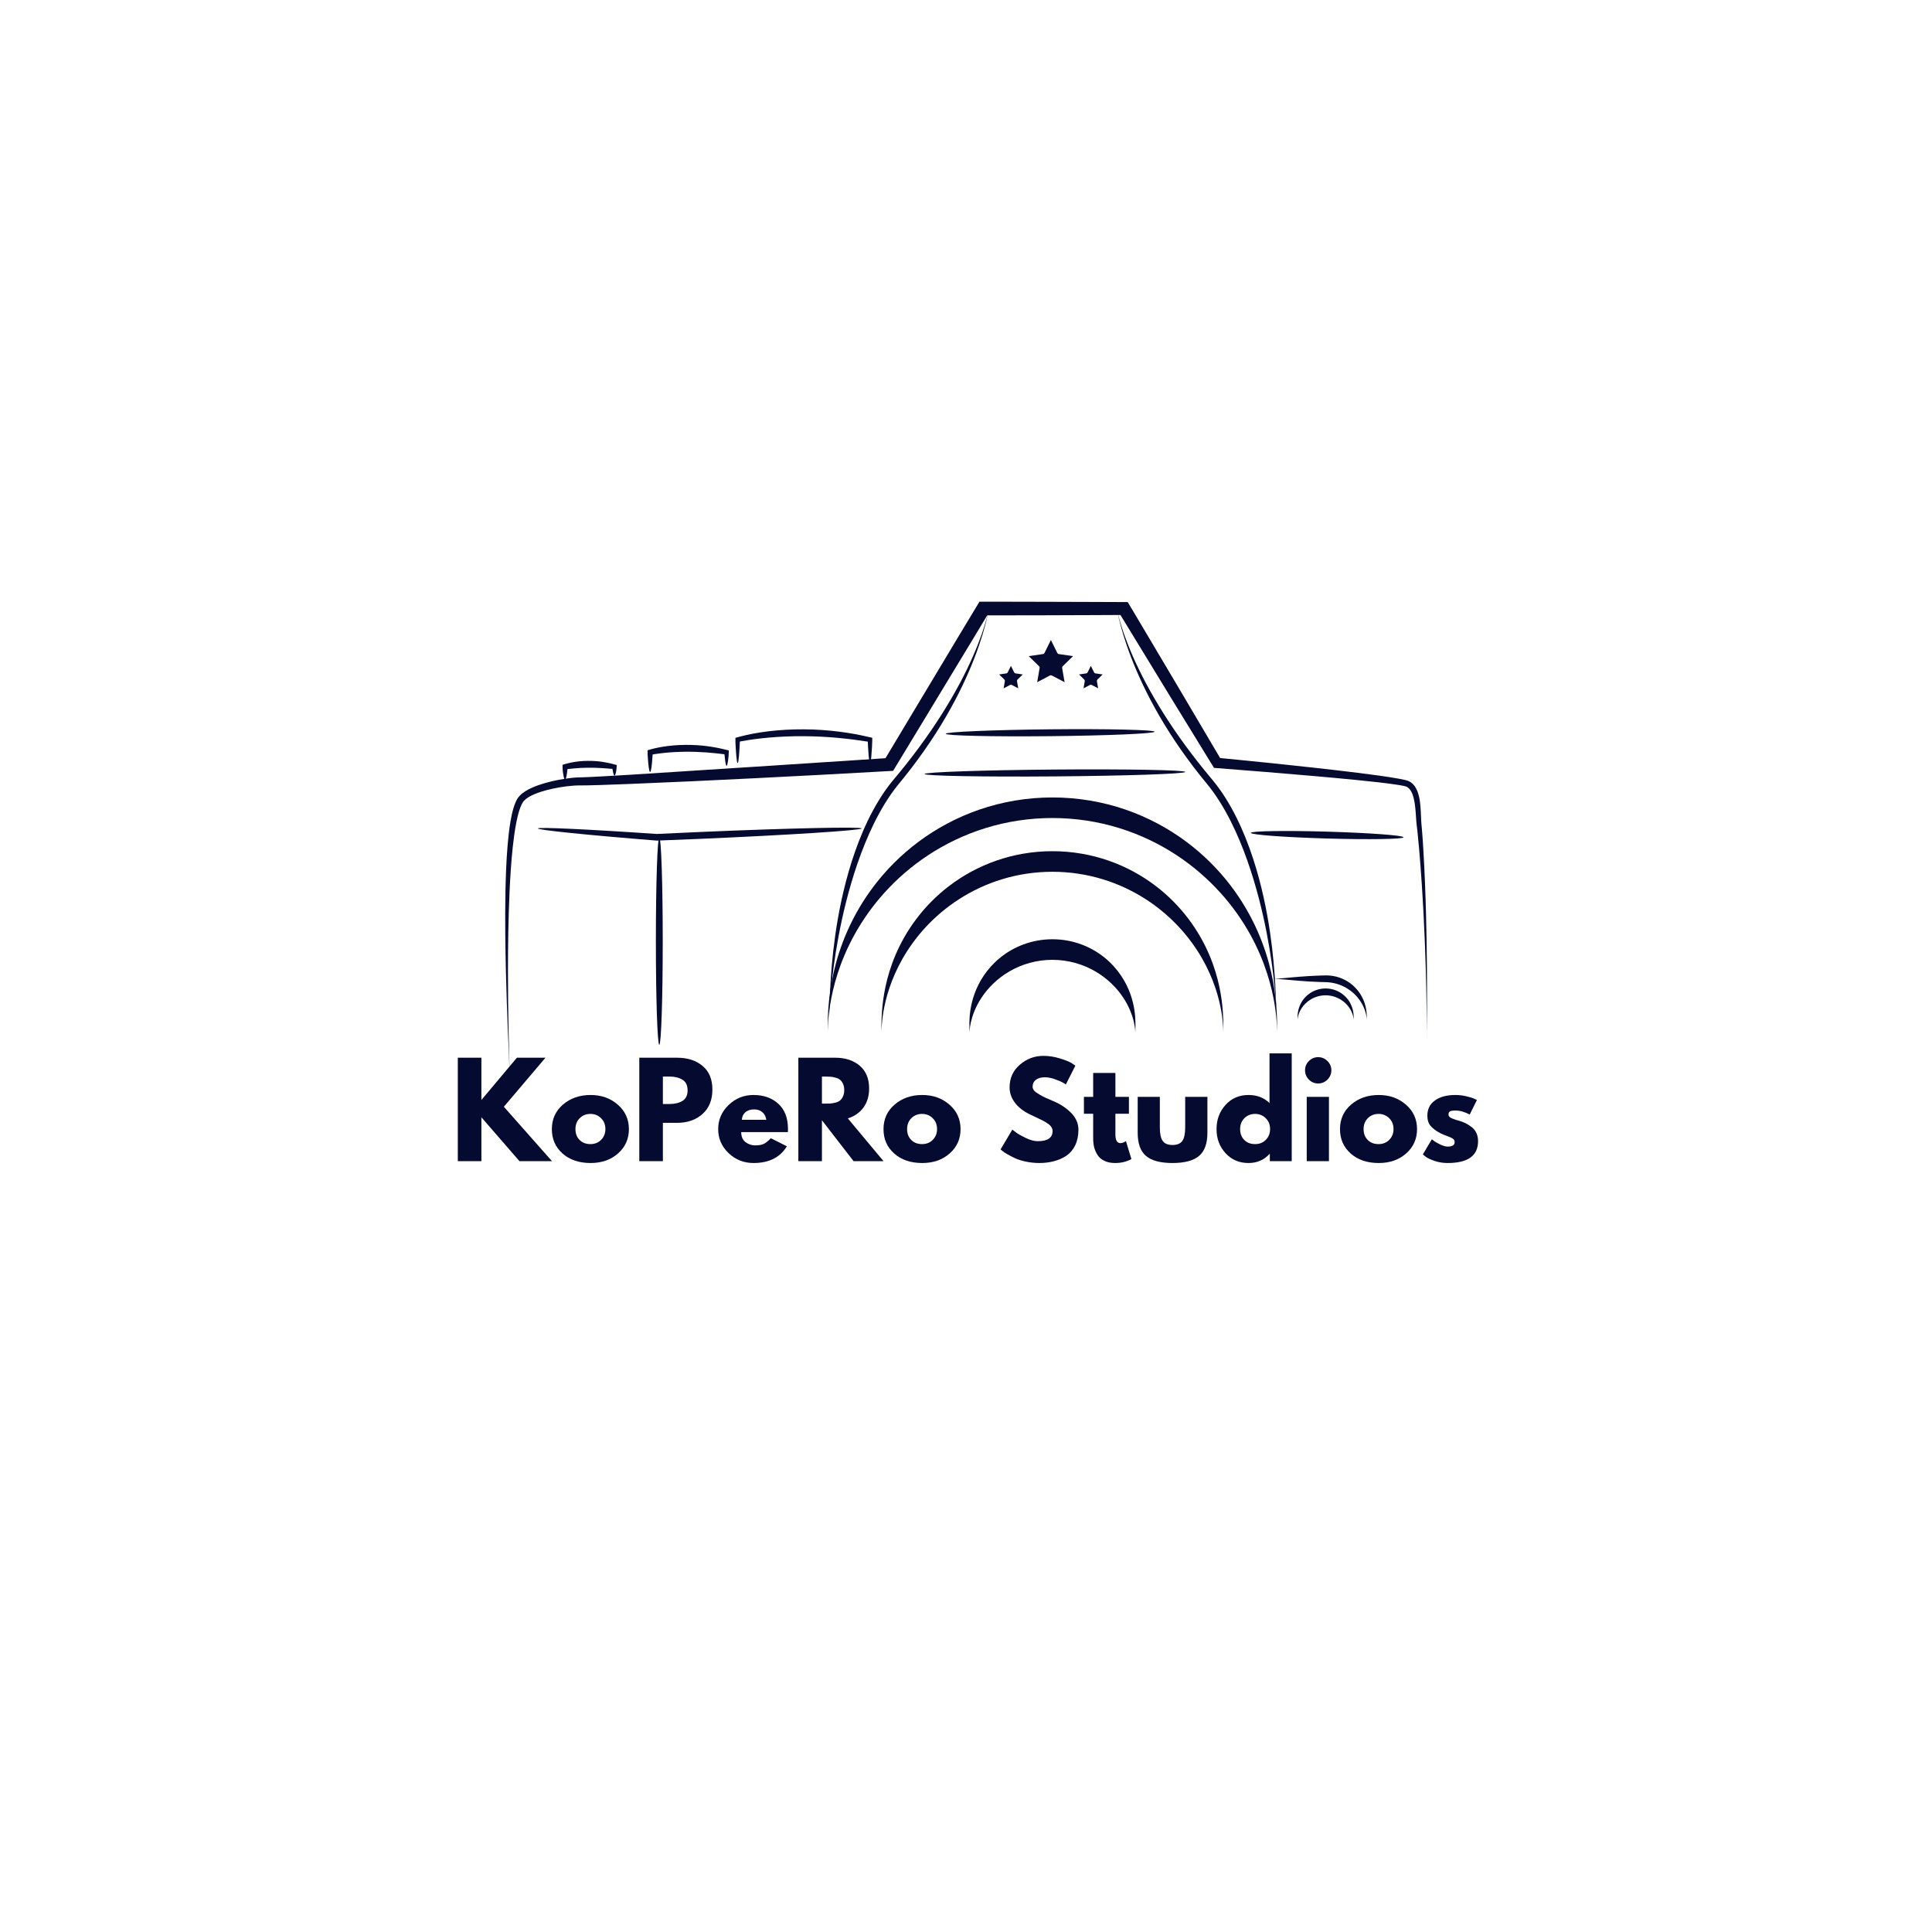 <svg xmlns="http://www.w3.org/2000/svg" xmlns:xlink="http://www.w3.org/1999/xlink" width="500" zoomAndPan="magnify" viewBox="0 0 375 375" height="500" preserveAspectRatio="xMidYMid meet" version="1.0"><defs><g/><clipPath id="4d482e7db0"><path d="M 199 124.207 L 209 124.207 L 209 133 L 199 133 Z M 199 124.207 " clip-rule="nonzero"/></clipPath><clipPath id="df326413da"><path d="M 193.922 129 L 199 129 L 199 133.957 L 193.922 133.957 Z M 193.922 129 " clip-rule="nonzero"/></clipPath><clipPath id="7d0888519a"><path d="M 209 129 L 214.172 129 L 214.172 133.957 L 209 133.957 Z M 209 129 " clip-rule="nonzero"/></clipPath><clipPath id="c480f4ebf5"><path d="M 98 116.758 L 277 116.758 L 277 209.758 L 98 209.758 Z M 98 116.758 " clip-rule="nonzero"/></clipPath></defs><g clip-path="url(#4d482e7db0)"><path fill="#050a30" d="M 208.281 127.355 L 205.504 126.953 C 205.379 126.934 205.273 126.855 205.219 126.742 L 203.977 124.23 L 202.734 126.742 C 202.68 126.855 202.57 126.934 202.445 126.953 L 199.672 127.355 L 201.68 129.312 C 201.77 129.402 201.812 129.527 201.789 129.652 L 201.316 132.414 L 203.797 131.109 C 203.91 131.051 204.043 131.051 204.156 131.109 L 206.637 132.414 L 206.16 129.652 C 206.141 129.527 206.184 129.402 206.273 129.312 Z M 208.281 127.355 " fill-opacity="1" fill-rule="nonzero"/></g><g clip-path="url(#df326413da)"><path fill="#050a30" d="M 198.516 130.91 L 197.129 130.707 C 197.004 130.688 196.898 130.609 196.84 130.496 L 196.223 129.242 L 195.602 130.496 C 195.547 130.609 195.438 130.688 195.312 130.707 L 193.926 130.91 L 194.93 131.887 C 195.02 131.973 195.062 132.102 195.039 132.227 L 194.805 133.605 L 196.043 132.953 C 196.156 132.895 196.289 132.895 196.398 132.953 L 197.641 133.605 L 197.402 132.227 C 197.383 132.102 197.422 131.973 197.512 131.887 Z M 198.516 130.91 " fill-opacity="1" fill-rule="nonzero"/></g><g clip-path="url(#7d0888519a)"><path fill="#050a30" d="M 213.023 131.887 L 214.023 130.91 L 212.641 130.707 C 212.516 130.688 212.406 130.609 212.352 130.496 L 211.73 129.242 L 211.109 130.496 C 211.055 130.609 210.945 130.688 210.82 130.707 L 209.438 130.91 L 210.438 131.887 C 210.531 131.973 210.57 132.102 210.551 132.227 L 210.312 133.605 L 211.551 132.953 C 211.664 132.895 211.797 132.895 211.91 132.953 L 213.148 133.605 L 212.91 132.227 C 212.891 132.102 212.93 131.973 213.023 131.887 Z M 213.023 131.887 " fill-opacity="1" fill-rule="nonzero"/></g><g clip-path="url(#c480f4ebf5)"><path fill="#050a30" d="M 276.926 201.77 C 276.926 201.77 276.949 199.539 276.898 195.383 C 276.844 191.227 276.711 185.145 276.312 177.457 C 276.109 173.617 275.844 169.367 275.449 164.77 C 275.348 163.621 275.238 162.445 275.113 161.262 C 275.082 160.965 275.047 160.66 275.004 160.379 C 274.961 160.062 274.93 159.75 274.906 159.441 L 274.777 157.594 C 274.676 156.375 274.551 155.121 274.113 154.039 C 273.891 153.504 273.578 153.039 273.16 152.785 C 273.109 152.754 273.059 152.727 273 152.699 C 272.949 152.676 272.926 152.668 272.852 152.645 C 272.727 152.605 272.574 152.57 272.426 152.535 C 272.117 152.469 271.801 152.414 271.477 152.363 C 268.883 151.961 266.148 151.688 263.355 151.402 C 260.555 151.121 257.672 150.859 254.719 150.602 L 245.637 149.836 L 235.633 149.043 L 227 134.973 L 218.223 120.59 L 217.477 119.367 L 217.465 119.371 L 217.078 119.371 L 215.992 119.375 L 211.617 119.395 L 202.742 119.426 L 193.711 119.441 L 191.613 119.441 L 191.117 120.273 L 188.742 124.215 L 173.355 149.621 L 159.355 150.391 L 146.48 151.055 C 138.066 151.477 130 151.855 122.348 152.16 L 116.68 152.367 L 113.902 152.441 C 113.438 152.445 112.98 152.453 112.512 152.449 C 112.09 152.445 111.656 152.469 111.223 152.5 C 109.48 152.641 107.75 152.938 106.105 153.359 C 105.289 153.578 104.488 153.832 103.738 154.148 C 103 154.465 102.281 154.852 101.793 155.34 C 101.668 155.465 101.57 155.582 101.48 155.723 C 101.387 155.871 101.297 156.035 101.219 156.207 C 101.055 156.547 100.922 156.918 100.801 157.293 C 100.559 158.047 100.379 158.832 100.223 159.613 C 99.914 161.18 99.707 162.746 99.539 164.285 C 99.207 167.363 99.031 170.34 98.898 173.172 C 98.648 178.84 98.602 183.961 98.594 188.438 C 98.594 192.918 98.648 196.758 98.711 199.891 C 98.84 206.152 98.992 209.57 98.988 209.57 L 98.57 199.895 C 98.445 196.766 98.305 192.922 98.195 188.441 C 98.094 183.961 98.004 178.84 98.105 173.148 C 98.164 170.301 98.262 167.312 98.516 164.188 C 98.648 162.625 98.812 161.031 99.09 159.402 C 99.23 158.59 99.398 157.77 99.641 156.938 C 99.762 156.523 99.902 156.105 100.086 155.691 C 100.18 155.48 100.285 155.27 100.41 155.062 C 100.535 154.848 100.703 154.633 100.871 154.453 C 101.566 153.738 102.383 153.301 103.199 152.922 C 104.023 152.547 104.871 152.258 105.734 152.008 C 107.461 151.516 109.238 151.168 111.09 150.973 C 111.551 150.926 112.023 150.891 112.512 150.887 C 112.949 150.879 113.402 150.863 113.859 150.844 L 116.613 150.711 L 122.258 150.383 L 146.355 148.832 L 171.871 147.168 L 186.461 122.84 L 188.836 118.902 L 189.52 117.77 L 190.109 116.789 L 193.711 116.789 L 202.742 116.809 L 211.617 116.836 L 215.992 116.852 L 218.848 116.863 L 218.883 116.863 C 218.887 116.867 218.895 116.883 218.898 116.891 L 218.934 116.949 L 219.004 117.062 L 219.141 117.293 L 219.418 117.746 L 219.797 118.383 L 220.352 119.309 L 228.949 133.797 L 236.824 147.133 L 245.801 148.027 C 248.898 148.344 251.922 148.664 254.879 148.992 C 257.828 149.32 260.707 149.648 263.512 150 C 266.316 150.355 269.031 150.695 271.684 151.176 C 272.02 151.238 272.348 151.305 272.688 151.387 C 272.855 151.426 273.023 151.469 273.211 151.531 C 273.297 151.559 273.422 151.609 273.52 151.66 C 273.609 151.707 273.699 151.758 273.785 151.812 C 274.48 152.277 274.883 152.973 275.133 153.625 C 275.625 154.957 275.703 156.27 275.777 157.527 L 275.855 159.375 C 275.875 159.676 275.891 159.973 275.926 160.254 C 275.965 160.57 275.988 160.867 276.012 161.172 C 276.113 162.375 276.188 163.555 276.258 164.707 C 276.535 169.332 276.688 173.586 276.793 177.438 C 276.992 185.141 276.992 191.227 276.977 195.383 Z M 276.926 201.77 " fill-opacity="1" fill-rule="evenodd"/></g><path fill="#050a30" d="M 160.961 197.422 C 160.965 197.422 160.977 196.211 161.051 194.016 C 161.129 191.824 161.281 188.645 161.715 184.73 C 162.156 180.824 162.871 176.176 164.191 171.121 C 164.852 168.598 165.664 165.973 166.695 163.312 C 167.73 160.656 168.98 157.961 170.566 155.363 C 171.359 154.066 172.219 152.824 173.16 151.668 C 174.109 150.535 175.008 149.449 175.883 148.344 C 177.625 146.145 179.234 143.961 180.691 141.832 C 183.613 137.574 185.926 133.523 187.637 130.008 C 189.352 126.488 190.465 123.508 191.109 121.414 C 191.762 119.32 191.953 118.113 191.949 118.117 C 191.949 118.113 191.773 119.316 191.203 121.441 C 190.637 123.562 189.668 126.602 188.109 130.223 C 186.555 133.84 184.402 138.031 181.582 142.422 C 180.176 144.617 178.605 146.863 176.875 149.117 C 176.02 150.242 175.094 151.379 174.18 152.492 C 173.293 153.605 172.469 154.801 171.699 156.059 C 170.164 158.57 168.926 161.191 167.871 163.781 C 166.816 166.367 165.953 168.934 165.223 171.41 C 163.77 176.359 162.852 180.938 162.23 184.801 C 161.617 188.668 161.309 191.832 161.145 194.02 C 160.984 196.211 160.961 197.422 160.961 197.422 Z M 160.961 197.422 " fill-opacity="1" fill-rule="evenodd"/><path fill="#050a30" d="M 247.742 196.398 C 247.738 196.398 247.707 195.199 247.527 193.039 C 247.348 190.879 247.02 187.758 246.379 183.938 C 245.738 180.125 244.793 175.605 243.316 170.73 C 242.574 168.293 241.703 165.762 240.637 163.215 C 239.566 160.668 238.316 158.094 236.766 155.629 C 235.992 154.398 235.164 153.227 234.266 152.145 C 233.344 151.027 232.453 149.91 231.605 148.793 C 229.906 146.559 228.359 144.336 226.977 142.16 C 224.203 137.812 222.09 133.664 220.562 130.086 C 219.031 126.508 218.078 123.5 217.516 121.402 C 216.957 119.305 216.781 118.117 216.781 118.117 C 216.777 118.117 216.965 119.305 217.609 121.375 C 218.25 123.445 219.344 126.395 221.031 129.871 C 222.719 133.352 224.996 137.359 227.867 141.574 C 229.301 143.684 230.887 145.844 232.602 148.023 C 233.461 149.113 234.352 150.207 235.273 151.305 C 236.223 152.434 237.094 153.648 237.895 154.922 C 239.496 157.473 240.758 160.125 241.805 162.738 C 242.852 165.355 243.676 167.945 244.352 170.434 C 245.691 175.422 246.434 180.008 246.898 183.867 C 247.352 187.73 247.531 190.867 247.625 193.035 C 247.715 195.203 247.738 196.402 247.742 196.398 Z M 247.742 196.398 " fill-opacity="1" fill-rule="evenodd"/><path fill="#050a30" d="M 247.887 200.398 C 247.887 200.398 247.891 199.918 247.844 199.008 C 247.797 198.098 247.688 196.754 247.418 195.047 C 247.141 193.34 246.699 191.266 245.945 188.941 C 245.199 186.621 244.141 184.043 242.664 181.375 C 241.184 178.711 239.289 175.957 236.91 173.32 C 234.535 170.688 231.684 168.168 228.387 165.996 C 225.09 163.824 221.34 162 217.266 160.738 C 213.191 159.473 208.789 158.777 204.273 158.777 C 199.754 158.777 195.352 159.469 191.277 160.734 C 187.203 161.996 183.453 163.82 180.156 165.992 C 176.855 168.164 174.004 170.684 171.633 173.32 C 169.254 175.957 167.355 178.711 165.879 181.375 C 164.402 184.043 163.344 186.617 162.594 188.941 C 161.844 191.266 161.402 193.336 161.125 195.043 C 160.852 196.754 160.75 198.098 160.699 199.008 C 160.652 199.918 160.656 200.398 160.656 200.398 L 160.656 199.004 C 160.664 198.09 160.691 196.742 160.84 195.008 C 160.988 193.273 161.262 191.152 161.816 188.727 C 162.367 186.301 163.207 183.57 164.484 180.68 C 165.766 177.797 167.488 174.75 169.777 171.777 C 172.059 168.805 174.898 165.906 178.312 163.367 C 181.719 160.828 185.699 158.652 190.105 157.141 C 194.504 155.625 199.328 154.781 204.273 154.785 C 209.219 154.781 214.047 155.621 218.445 157.137 C 222.852 158.652 226.832 160.824 230.238 163.363 C 233.652 165.902 236.496 168.801 238.777 171.773 C 241.062 174.75 242.785 177.793 244.066 180.68 C 245.344 183.57 246.184 186.301 246.734 188.727 C 247.289 191.152 247.559 193.273 247.707 195.008 C 247.852 196.742 247.883 198.09 247.891 199.004 Z M 247.887 200.398 " fill-opacity="1" fill-rule="evenodd"/><path fill="#050a30" d="M 237.453 200.398 C 237.453 200.398 237.457 200.035 237.418 199.34 C 237.375 198.648 237.285 197.629 237.062 196.332 C 236.84 195.035 236.48 193.465 235.887 191.707 C 235.293 189.953 234.457 188.012 233.312 186.012 C 232.164 184.012 230.699 181.949 228.879 179.984 C 227.062 178.02 224.895 176.152 222.398 174.543 C 219.902 172.934 217.078 171.586 214.016 170.656 C 210.957 169.723 207.66 169.211 204.27 169.211 C 200.883 169.211 197.586 169.719 194.527 170.652 C 191.465 171.582 188.637 172.926 186.141 174.539 C 183.645 176.145 181.473 178.016 179.656 179.98 C 177.84 181.945 176.375 184.008 175.227 186.008 C 174.082 188.012 173.246 189.953 172.656 191.707 C 172.059 193.465 171.703 195.035 171.48 196.328 C 171.258 197.625 171.168 198.648 171.125 199.34 C 171.082 200.035 171.086 200.398 171.086 200.398 L 171.082 199.34 C 171.086 198.645 171.098 197.617 171.195 196.297 C 171.293 194.973 171.48 193.352 171.879 191.496 C 172.273 189.637 172.887 187.543 173.832 185.316 C 174.785 183.094 176.074 180.742 177.805 178.441 C 179.527 176.137 181.691 173.887 184.301 171.91 C 186.902 169.938 189.957 168.242 193.348 167.059 C 196.734 165.875 200.461 165.215 204.27 165.215 C 208.082 165.215 211.805 165.871 215.195 167.055 C 218.586 168.234 221.641 169.934 224.246 171.906 C 226.855 173.883 229.016 176.137 230.742 178.438 C 232.473 180.742 233.762 183.094 234.715 185.316 C 235.664 187.543 236.273 189.637 236.668 191.496 C 237.066 193.355 237.25 194.977 237.348 196.297 C 237.445 197.621 237.457 198.645 237.461 199.34 Z M 237.453 200.398 " fill-opacity="1" fill-rule="evenodd"/><path fill="#050a30" d="M 220.363 200.398 C 220.355 200.402 220.379 199.684 220.098 198.434 C 219.82 197.195 219.215 195.43 217.992 193.598 C 216.785 191.77 214.953 189.906 212.586 188.539 C 210.223 187.16 207.34 186.301 204.27 186.301 C 201.203 186.297 198.316 187.156 195.957 188.531 C 193.582 189.902 191.754 191.77 190.547 193.598 C 189.324 195.426 188.723 197.195 188.441 198.434 C 188.164 199.68 188.184 200.402 188.18 200.398 C 188.18 200.398 188.176 200.223 188.164 199.883 C 188.156 199.547 188.145 199.047 188.156 198.398 C 188.172 197.75 188.219 196.953 188.359 196.023 C 188.504 195.098 188.742 194.039 189.152 192.902 C 189.559 191.77 190.145 190.555 190.957 189.352 C 191.77 188.148 192.816 186.961 194.109 185.906 C 195.402 184.852 196.941 183.941 198.672 183.305 C 200.398 182.664 202.312 182.309 204.27 182.309 C 206.23 182.305 208.145 182.664 209.871 183.301 C 211.602 183.938 213.141 184.852 214.434 185.902 C 215.727 186.957 216.773 188.148 217.586 189.352 C 218.398 190.555 218.984 191.77 219.391 192.902 C 219.801 194.039 220.039 195.098 220.184 196.023 C 220.324 196.953 220.371 197.75 220.387 198.398 C 220.398 199.047 220.387 199.547 220.375 199.883 C 220.367 200.223 220.363 200.398 220.363 200.398 Z M 220.363 200.398 " fill-opacity="1" fill-rule="evenodd"/><path fill="#050a30" d="M 262.738 197.965 C 262.738 197.965 262.746 197.723 262.652 197.301 C 262.559 196.883 262.352 196.285 261.941 195.664 C 261.535 195.047 260.914 194.414 260.113 193.949 C 259.312 193.484 258.34 193.191 257.301 193.191 C 256.262 193.191 255.285 193.48 254.484 193.949 C 253.684 194.414 253.062 195.047 252.66 195.664 C 252.246 196.285 252.043 196.883 251.949 197.301 C 251.855 197.723 251.863 197.965 251.863 197.965 C 251.867 197.965 251.848 197.727 251.855 197.289 C 251.867 196.855 251.918 196.203 252.195 195.434 C 252.469 194.672 252.992 193.785 253.871 193.074 C 254.309 192.719 254.828 192.41 255.41 192.195 C 255.992 191.98 256.641 191.859 257.301 191.859 C 257.961 191.859 258.605 191.98 259.191 192.195 C 259.773 192.41 260.293 192.719 260.73 193.074 C 261.609 193.785 262.133 194.672 262.406 195.434 C 262.684 196.203 262.734 196.855 262.746 197.289 C 262.754 197.727 262.734 197.965 262.738 197.965 Z M 262.738 197.965 " fill-opacity="1" fill-rule="evenodd"/><path fill="#050a30" d="M 265.285 197.965 C 265.281 197.965 265.293 197.648 265.188 197.086 C 265.086 196.531 264.859 195.73 264.379 194.867 C 263.898 194.004 263.164 193.078 262.156 192.316 C 261.156 191.559 259.891 190.965 258.48 190.742 C 258.133 190.684 257.777 190.648 257.434 190.637 L 256.328 190.609 C 255.594 190.586 254.887 190.555 254.215 190.516 C 252.867 190.434 251.656 190.332 250.637 190.238 C 249.621 190.145 248.797 190.07 248.227 190.027 C 247.656 189.984 247.344 189.98 247.344 189.98 C 247.344 189.98 247.656 189.977 248.227 189.934 C 248.797 189.891 249.621 189.812 250.637 189.719 C 251.656 189.629 252.867 189.523 254.215 189.445 C 254.887 189.406 255.594 189.371 256.328 189.348 C 256.699 189.336 257.055 189.328 257.453 189.324 C 257.863 189.324 258.277 189.359 258.695 189.426 C 260.363 189.691 261.828 190.504 262.855 191.504 C 263.898 192.504 264.52 193.66 264.855 194.656 C 265.191 195.66 265.262 196.504 265.281 197.078 C 265.301 197.652 265.281 197.965 265.285 197.965 Z M 265.285 197.965 " fill-opacity="1" fill-rule="evenodd"/><path fill="#050a30" d="M 168.867 148.105 C 168.777 148.105 168.688 147.613 168.609 146.73 C 168.57 146.289 168.531 145.746 168.496 145.121 L 168.445 144.113 C 168.438 144.051 168.43 143.988 168.418 143.938 L 168.32 143.93 L 168.273 143.926 L 168.254 143.926 L 168.242 143.922 L 168.207 143.918 C 165.102 143.43 160.793 142.914 156.016 142.895 C 151.238 142.863 146.914 143.312 143.852 143.887 C 143.789 143.898 143.785 143.898 143.77 143.902 L 143.723 143.906 L 143.625 143.918 C 143.613 143.98 143.605 144.02 143.598 144.113 L 143.547 145.121 C 143.512 145.746 143.473 146.289 143.434 146.73 C 143.355 147.613 143.266 148.105 143.176 148.105 C 143.082 148.105 142.996 147.613 142.914 146.73 C 142.875 146.289 142.84 145.746 142.801 145.121 L 142.75 144.113 C 142.75 143.855 142.73 143.52 142.742 143.223 L 143.195 143.09 L 143.637 142.973 C 146.738 142.141 151.141 141.531 156.02 141.562 C 160.898 141.586 165.285 142.262 168.383 142.996 L 169.305 143.203 C 169.316 143.508 169.293 143.824 169.293 144.113 L 169.242 145.121 C 169.207 145.75 169.168 146.289 169.129 146.73 C 169.051 147.613 168.961 148.105 168.867 148.105 Z M 168.867 148.105 " fill-opacity="1" fill-rule="evenodd"/><path fill="#050a30" d="M 141.031 148.641 C 140.938 148.641 140.852 148.34 140.773 147.801 C 140.73 147.527 140.695 147.199 140.66 146.812 L 140.645 146.668 C 140.641 146.621 140.637 146.555 140.633 146.547 L 140.605 146.434 L 140.594 146.383 C 140.582 146.375 140.551 146.379 140.531 146.379 L 140.41 146.379 L 138.887 146.203 C 138.328 146.145 137.73 146.09 137.105 146.043 C 135.848 145.953 134.465 145.898 133.016 145.914 C 131.566 145.926 130.188 146.008 128.938 146.137 C 128.312 146.203 127.723 146.277 127.172 146.363 L 126.969 146.395 C 126.91 146.402 126.816 146.422 126.812 146.418 L 126.715 146.422 C 126.691 146.418 126.691 146.43 126.688 146.445 L 126.68 146.488 L 126.668 146.539 C 126.664 146.535 126.664 146.582 126.66 146.609 L 126.656 146.699 C 126.535 148.637 126.371 149.832 126.184 149.832 C 126 149.832 125.836 148.637 125.715 146.699 L 125.707 146.609 L 125.703 146.496 L 125.699 146.172 L 125.691 145.832 L 125.688 145.66 C 125.676 145.621 125.711 145.621 125.738 145.613 L 125.82 145.59 C 126.031 145.523 126.262 145.453 126.496 145.395 L 126.957 145.277 C 127.527 145.141 128.137 145.023 128.781 144.922 C 130.066 144.719 131.5 144.594 133.004 144.582 C 134.504 144.566 135.938 144.66 137.227 144.824 C 137.871 144.906 138.48 145.004 139.047 145.113 C 139.332 145.164 139.605 145.223 139.867 145.281 L 140.645 145.465 L 141.219 145.602 L 141.352 145.637 L 141.422 145.652 C 141.438 145.66 141.477 145.652 141.465 145.684 L 141.453 145.965 L 141.43 146.484 C 141.426 146.582 141.422 146.617 141.418 146.668 L 141.406 146.812 C 141.367 147.199 141.332 147.531 141.293 147.801 C 141.211 148.34 141.121 148.641 141.031 148.641 Z M 141.031 148.641 " fill-opacity="1" fill-rule="evenodd"/><path fill="#050a30" d="M 119.277 150.543 C 119.184 150.543 119.098 150.352 119.02 150 C 118.996 149.914 118.98 149.816 118.961 149.711 L 118.934 149.543 L 118.918 149.453 C 118.914 149.426 118.91 149.391 118.906 149.383 C 118.887 149.328 118.871 149.281 118.852 149.242 L 118.84 149.211 C 118.828 149.211 118.809 149.215 118.797 149.215 L 118.711 149.219 C 118.68 149.223 118.668 149.227 118.629 149.227 L 118.383 149.207 L 117.859 149.16 C 117.5 149.133 117.117 149.105 116.715 149.082 C 115.91 149.035 115.023 149.004 114.094 149.016 C 113.164 149.023 112.281 149.07 111.48 149.141 C 111.078 149.176 110.699 149.215 110.348 149.262 C 110.324 149.266 110.305 149.27 110.309 149.266 L 110.293 149.266 L 110.266 149.262 L 110.195 149.258 C 110.156 149.266 110.16 149.312 110.141 149.355 C 110.137 149.371 110.133 149.359 110.129 149.406 L 110.094 149.734 L 110.043 150.133 C 110.008 150.383 109.969 150.594 109.93 150.77 C 109.852 151.121 109.762 151.316 109.672 151.316 C 109.578 151.316 109.492 151.121 109.414 150.77 C 109.371 150.594 109.336 150.379 109.301 150.133 L 109.246 149.734 L 109.223 149.516 L 109.215 149.406 C 109.207 149.375 109.207 149.285 109.203 149.227 L 109.188 148.812 L 109.184 148.59 L 109.18 148.477 C 109.172 148.453 109.195 148.453 109.211 148.445 L 109.262 148.43 L 109.688 148.297 L 109.922 148.234 L 110.133 148.18 C 110.504 148.082 110.902 147.996 111.324 147.926 C 112.164 147.781 113.098 147.691 114.082 147.684 C 115.062 147.672 115.996 147.742 116.836 147.859 C 117.258 147.922 117.656 147.992 118.023 148.07 C 118.207 148.109 118.383 148.148 118.555 148.191 L 119.191 148.355 L 119.555 148.449 C 119.609 148.469 119.684 148.469 119.711 148.504 L 119.699 148.691 L 119.648 149.344 C 119.645 149.398 119.641 149.426 119.637 149.453 L 119.621 149.543 L 119.594 149.711 C 119.574 149.816 119.555 149.914 119.535 150 C 119.457 150.352 119.367 150.543 119.277 150.543 Z M 119.277 150.543 " fill-opacity="1" fill-rule="evenodd"/><path fill="#050a30" d="M 127.969 202.789 C 127.602 202.789 127.305 193.773 127.305 182.652 C 127.305 171.531 127.602 162.516 127.969 162.516 C 128.336 162.516 128.637 171.531 128.637 182.652 C 128.637 193.773 128.336 202.789 127.969 202.789 Z M 127.969 202.789 " fill-opacity="1" fill-rule="evenodd"/><path fill="#050a30" d="M 167.246 160.801 C 167.262 161.168 153.195 162.074 135.832 162.824 L 127.484 163.16 L 122.637 162.762 L 118.23 162.383 C 115.445 162.137 112.98 161.906 110.93 161.695 C 106.828 161.277 104.395 160.957 104.402 160.801 C 104.414 160.648 106.871 160.691 110.988 160.883 C 113.047 160.98 115.52 161.113 118.312 161.281 L 122.727 161.555 L 127.504 161.871 L 135.773 161.492 C 153.141 160.742 167.23 160.434 167.246 160.801 Z M 167.246 160.801 " fill-opacity="1" fill-rule="evenodd"/><path fill="#050a30" d="M 272.418 162.516 C 272.406 162.883 265.766 162.988 257.582 162.754 C 249.398 162.516 242.773 162.027 242.785 161.66 C 242.797 161.293 249.438 161.184 257.621 161.422 C 265.801 161.66 272.426 162.148 272.418 162.516 Z M 272.418 162.516 " fill-opacity="1" fill-rule="evenodd"/><path fill="#050a30" d="M 230.062 149.832 C 230.062 150.199 218.738 150.586 204.766 150.699 C 190.793 150.809 179.465 150.602 179.461 150.234 C 179.457 149.867 190.781 149.477 204.754 149.367 C 218.73 149.254 230.059 149.465 230.062 149.832 Z M 230.062 149.832 " fill-opacity="1" fill-rule="evenodd"/><path fill="#050a30" d="M 224.109 142.023 C 224.109 142.391 215.039 142.781 203.844 142.891 C 192.648 143.004 183.57 142.797 183.566 142.426 C 183.562 142.059 192.633 141.672 203.832 141.559 C 215.027 141.449 224.105 141.656 224.109 142.023 Z M 224.109 142.023 " fill-opacity="1" fill-rule="evenodd"/><g fill="#050a30" fill-opacity="1"><g transform="translate(87.406, 225.381)"><g><path d="M 19.734 0 L 13.422 0 L 6.031 -8.516 L 6.031 0 L 1.453 0 L 1.453 -20.078 L 6.031 -20.078 L 6.031 -11.875 L 12.922 -20.078 L 18.469 -20.078 L 10.391 -10.562 Z M 19.734 0 "/></g></g></g><g fill="#050a30" fill-opacity="1"><g transform="translate(106.553, 225.381)"><g><path d="M 2.641 -1.484 C 1.254 -2.711 0.562 -4.289 0.562 -6.219 C 0.562 -8.156 1.281 -9.742 2.719 -10.984 C 4.164 -12.223 5.953 -12.844 8.078 -12.844 C 10.172 -12.844 11.93 -12.219 13.359 -10.969 C 14.797 -9.719 15.516 -8.133 15.516 -6.219 C 15.516 -4.312 14.812 -2.738 13.406 -1.5 C 12.008 -0.258 10.234 0.359 8.078 0.359 C 5.836 0.359 4.023 -0.254 2.641 -1.484 Z M 5.969 -8.344 C 5.414 -7.789 5.141 -7.082 5.141 -6.219 C 5.141 -5.363 5.406 -4.664 5.938 -4.125 C 6.469 -3.582 7.172 -3.312 8.047 -3.312 C 8.891 -3.312 9.582 -3.586 10.125 -4.141 C 10.676 -4.691 10.953 -5.391 10.953 -6.234 C 10.953 -7.086 10.672 -7.789 10.109 -8.344 C 9.547 -8.895 8.859 -9.172 8.047 -9.172 C 7.223 -9.172 6.531 -8.895 5.969 -8.344 Z M 5.969 -8.344 "/></g></g></g><g fill="#050a30" fill-opacity="1"><g transform="translate(122.634, 225.381)"><g><path d="M 1.453 -20.078 L 8.781 -20.078 C 10.82 -20.078 12.473 -19.547 13.734 -18.484 C 15.004 -17.43 15.641 -15.898 15.641 -13.891 C 15.641 -11.879 15 -10.301 13.719 -9.156 C 12.438 -8.008 10.789 -7.438 8.781 -7.438 L 6.031 -7.438 L 6.031 0 L 1.453 0 Z M 6.031 -11.094 L 7.328 -11.094 C 8.348 -11.094 9.188 -11.297 9.844 -11.703 C 10.5 -12.117 10.828 -12.801 10.828 -13.75 C 10.828 -14.707 10.5 -15.391 9.844 -15.797 C 9.188 -16.211 8.348 -16.422 7.328 -16.422 L 6.031 -16.422 Z M 6.031 -11.094 "/></g></g></g><g fill="#050a30" fill-opacity="1"><g transform="translate(138.837, 225.381)"><g><path d="M 14.094 -5.641 L 5.031 -5.641 C 5.031 -4.766 5.312 -4.113 5.875 -3.688 C 6.445 -3.27 7.066 -3.062 7.734 -3.062 C 8.43 -3.062 8.984 -3.156 9.391 -3.344 C 9.797 -3.531 10.258 -3.898 10.781 -4.453 L 13.891 -2.891 C 12.586 -0.723 10.43 0.359 7.422 0.359 C 5.535 0.359 3.922 -0.281 2.578 -1.562 C 1.234 -2.852 0.562 -4.406 0.562 -6.219 C 0.562 -8.039 1.234 -9.598 2.578 -10.891 C 3.922 -12.191 5.535 -12.844 7.422 -12.844 C 9.398 -12.844 11.008 -12.27 12.25 -11.125 C 13.488 -9.988 14.109 -8.359 14.109 -6.234 C 14.109 -5.941 14.102 -5.742 14.094 -5.641 Z M 5.156 -8.031 L 9.906 -8.031 C 9.801 -8.676 9.539 -9.172 9.125 -9.516 C 8.719 -9.867 8.191 -10.047 7.547 -10.047 C 6.828 -10.047 6.254 -9.859 5.828 -9.484 C 5.41 -9.109 5.188 -8.625 5.156 -8.031 Z M 5.156 -8.031 "/></g></g></g><g fill="#050a30" fill-opacity="1"><g transform="translate(153.507, 225.381)"><g><path d="M 1.453 -20.078 L 8.641 -20.078 C 10.566 -20.078 12.141 -19.562 13.359 -18.531 C 14.578 -17.5 15.188 -16.023 15.188 -14.109 C 15.188 -12.629 14.816 -11.391 14.078 -10.391 C 13.336 -9.398 12.332 -8.703 11.062 -8.297 L 17.984 0 L 12.172 0 L 6.031 -7.938 L 6.031 0 L 1.453 0 Z M 6.031 -11.172 L 6.562 -11.172 C 6.988 -11.172 7.348 -11.176 7.641 -11.188 C 7.93 -11.207 8.266 -11.266 8.641 -11.359 C 9.016 -11.453 9.312 -11.586 9.531 -11.766 C 9.758 -11.953 9.953 -12.211 10.109 -12.547 C 10.273 -12.891 10.359 -13.305 10.359 -13.797 C 10.359 -14.285 10.273 -14.695 10.109 -15.031 C 9.953 -15.375 9.758 -15.633 9.531 -15.812 C 9.312 -15.988 9.016 -16.125 8.641 -16.219 C 8.266 -16.32 7.93 -16.379 7.641 -16.391 C 7.348 -16.41 6.988 -16.422 6.562 -16.422 L 6.031 -16.422 Z M 6.031 -11.172 "/></g></g></g><g fill="#050a30" fill-opacity="1"><g transform="translate(170.926, 225.381)"><g><path d="M 2.641 -1.484 C 1.254 -2.711 0.562 -4.289 0.562 -6.219 C 0.562 -8.156 1.281 -9.742 2.719 -10.984 C 4.164 -12.223 5.953 -12.844 8.078 -12.844 C 10.172 -12.844 11.93 -12.219 13.359 -10.969 C 14.797 -9.719 15.516 -8.133 15.516 -6.219 C 15.516 -4.312 14.812 -2.738 13.406 -1.5 C 12.008 -0.258 10.234 0.359 8.078 0.359 C 5.836 0.359 4.023 -0.254 2.641 -1.484 Z M 5.969 -8.344 C 5.414 -7.789 5.141 -7.082 5.141 -6.219 C 5.141 -5.363 5.406 -4.664 5.938 -4.125 C 6.469 -3.582 7.172 -3.312 8.047 -3.312 C 8.891 -3.312 9.582 -3.586 10.125 -4.141 C 10.676 -4.691 10.953 -5.391 10.953 -6.234 C 10.953 -7.086 10.672 -7.789 10.109 -8.344 C 9.547 -8.895 8.859 -9.172 8.047 -9.172 C 7.223 -9.172 6.531 -8.895 5.969 -8.344 Z M 5.969 -8.344 "/></g></g></g><g fill="#050a30" fill-opacity="1"><g transform="translate(187.007, 225.381)"><g/></g></g><g fill="#050a30" fill-opacity="1"><g transform="translate(193.649, 225.381)"><g><path d="M 8.859 -20.438 C 9.941 -20.438 11 -20.273 12.031 -19.953 C 13.07 -19.641 13.848 -19.332 14.359 -19.031 L 15.078 -18.531 L 13.234 -14.891 C 13.086 -14.984 12.883 -15.109 12.625 -15.266 C 12.363 -15.422 11.875 -15.629 11.156 -15.891 C 10.445 -16.148 9.785 -16.281 9.172 -16.281 C 8.41 -16.281 7.82 -16.113 7.406 -15.781 C 6.988 -15.457 6.781 -15.02 6.781 -14.469 C 6.781 -14.195 6.879 -13.941 7.078 -13.703 C 7.273 -13.473 7.609 -13.223 8.078 -12.953 C 8.547 -12.68 8.957 -12.461 9.312 -12.297 C 9.676 -12.141 10.227 -11.898 10.969 -11.578 C 12.27 -11.023 13.379 -10.273 14.297 -9.328 C 15.211 -8.379 15.672 -7.305 15.672 -6.109 C 15.672 -4.953 15.461 -3.941 15.047 -3.078 C 14.629 -2.223 14.062 -1.551 13.344 -1.062 C 12.625 -0.582 11.828 -0.227 10.953 0 C 10.078 0.238 9.125 0.359 8.094 0.359 C 7.219 0.359 6.359 0.27 5.516 0.094 C 4.672 -0.082 3.961 -0.301 3.391 -0.562 C 2.828 -0.832 2.316 -1.098 1.859 -1.359 C 1.41 -1.617 1.082 -1.836 0.875 -2.016 L 0.562 -2.281 L 2.844 -6.125 C 3.039 -5.969 3.305 -5.766 3.641 -5.516 C 3.984 -5.266 4.586 -4.926 5.453 -4.5 C 6.328 -4.082 7.098 -3.875 7.766 -3.875 C 9.691 -3.875 10.656 -4.531 10.656 -5.844 C 10.656 -6.113 10.582 -6.363 10.438 -6.594 C 10.301 -6.832 10.062 -7.066 9.719 -7.297 C 9.375 -7.535 9.066 -7.723 8.797 -7.859 C 8.523 -8.004 8.082 -8.219 7.469 -8.5 C 6.863 -8.781 6.414 -8.992 6.125 -9.141 C 4.914 -9.742 3.977 -10.492 3.312 -11.391 C 2.645 -12.297 2.312 -13.27 2.312 -14.312 C 2.312 -16.102 2.973 -17.57 4.297 -18.719 C 5.629 -19.863 7.148 -20.438 8.859 -20.438 Z M 8.859 -20.438 "/></g></g></g><g fill="#050a30" fill-opacity="1"><g transform="translate(209.997, 225.381)"><g><path d="M 2.188 -12.484 L 2.188 -17.125 L 6.5 -17.125 L 6.5 -12.484 L 9.125 -12.484 L 9.125 -9.203 L 6.5 -9.203 L 6.5 -5.234 C 6.5 -4.078 6.82 -3.5 7.469 -3.5 C 7.633 -3.5 7.805 -3.531 7.984 -3.594 C 8.16 -3.664 8.297 -3.734 8.391 -3.797 L 8.547 -3.891 L 9.609 -0.406 C 8.68 0.102 7.629 0.359 6.453 0.359 C 5.641 0.359 4.941 0.219 4.359 -0.062 C 3.773 -0.344 3.332 -0.723 3.031 -1.203 C 2.727 -1.68 2.508 -2.18 2.375 -2.703 C 2.25 -3.234 2.188 -3.801 2.188 -4.406 L 2.188 -9.203 L 0.391 -9.203 L 0.391 -12.484 Z M 2.188 -12.484 "/></g></g></g><g fill="#050a30" fill-opacity="1"><g transform="translate(219.607, 225.381)"><g><path d="M 5.516 -12.484 L 5.516 -6.547 C 5.516 -5.316 5.703 -4.441 6.078 -3.922 C 6.453 -3.398 7.082 -3.141 7.969 -3.141 C 8.863 -3.141 9.5 -3.398 9.875 -3.922 C 10.25 -4.441 10.438 -5.316 10.438 -6.547 L 10.438 -12.484 L 14.75 -12.484 L 14.75 -5.5 C 14.75 -3.426 14.207 -1.93 13.125 -1.016 C 12.039 -0.098 10.32 0.359 7.969 0.359 C 5.625 0.359 3.91 -0.098 2.828 -1.016 C 1.754 -1.93 1.219 -3.426 1.219 -5.5 L 1.219 -12.484 Z M 5.516 -12.484 "/></g></g></g><g fill="#050a30" fill-opacity="1"><g transform="translate(235.567, 225.381)"><g><path d="M 2.312 -1.547 C 1.145 -2.816 0.562 -4.375 0.562 -6.219 C 0.562 -8.07 1.145 -9.641 2.312 -10.922 C 3.477 -12.203 4.961 -12.844 6.766 -12.844 C 8.422 -12.844 9.781 -12.32 10.844 -11.281 L 10.844 -20.922 L 15.156 -20.922 L 15.156 0 L 10.906 0 L 10.906 -1.406 L 10.844 -1.406 C 9.781 -0.227 8.422 0.359 6.766 0.359 C 4.961 0.359 3.477 -0.273 2.312 -1.547 Z M 5.969 -8.344 C 5.414 -7.789 5.141 -7.082 5.141 -6.219 C 5.141 -5.363 5.406 -4.664 5.938 -4.125 C 6.469 -3.582 7.172 -3.312 8.047 -3.312 C 8.891 -3.312 9.582 -3.586 10.125 -4.141 C 10.676 -4.691 10.953 -5.391 10.953 -6.234 C 10.953 -7.086 10.672 -7.789 10.109 -8.344 C 9.547 -8.895 8.859 -9.172 8.047 -9.172 C 7.223 -9.172 6.531 -8.895 5.969 -8.344 Z M 5.969 -8.344 "/></g></g></g><g fill="#050a30" fill-opacity="1"><g transform="translate(252.183, 225.381)"><g><path d="M 1.875 -19.438 C 2.375 -19.938 2.973 -20.188 3.672 -20.188 C 4.367 -20.188 4.969 -19.938 5.469 -19.438 C 5.977 -18.938 6.234 -18.336 6.234 -17.641 C 6.234 -16.941 5.977 -16.336 5.469 -15.828 C 4.969 -15.328 4.367 -15.078 3.672 -15.078 C 2.973 -15.078 2.375 -15.328 1.875 -15.828 C 1.375 -16.336 1.125 -16.941 1.125 -17.641 C 1.125 -18.336 1.375 -18.938 1.875 -19.438 Z M 1.453 -12.484 L 1.453 0 L 5.766 0 L 5.766 -12.484 Z M 1.453 -12.484 "/></g></g></g><g fill="#050a30" fill-opacity="1"><g transform="translate(259.53, 225.381)"><g><path d="M 2.641 -1.484 C 1.254 -2.711 0.562 -4.289 0.562 -6.219 C 0.562 -8.156 1.281 -9.742 2.719 -10.984 C 4.164 -12.223 5.953 -12.844 8.078 -12.844 C 10.172 -12.844 11.93 -12.219 13.359 -10.969 C 14.797 -9.719 15.516 -8.133 15.516 -6.219 C 15.516 -4.312 14.812 -2.738 13.406 -1.5 C 12.008 -0.258 10.234 0.359 8.078 0.359 C 5.836 0.359 4.023 -0.254 2.641 -1.484 Z M 5.969 -8.344 C 5.414 -7.789 5.141 -7.082 5.141 -6.219 C 5.141 -5.363 5.406 -4.664 5.938 -4.125 C 6.469 -3.582 7.172 -3.312 8.047 -3.312 C 8.891 -3.312 9.582 -3.586 10.125 -4.141 C 10.676 -4.691 10.953 -5.391 10.953 -6.234 C 10.953 -7.086 10.672 -7.789 10.109 -8.344 C 9.547 -8.895 8.859 -9.172 8.047 -9.172 C 7.223 -9.172 6.531 -8.895 5.969 -8.344 Z M 5.969 -8.344 "/></g></g></g><g fill="#050a30" fill-opacity="1"><g transform="translate(275.611, 225.381)"><g><path d="M 6.891 -12.844 C 7.598 -12.844 8.301 -12.758 9 -12.594 C 9.695 -12.438 10.219 -12.273 10.562 -12.109 L 11.062 -11.875 L 9.656 -9.047 C 8.688 -9.566 7.766 -9.828 6.891 -9.828 C 6.398 -9.828 6.051 -9.773 5.844 -9.672 C 5.645 -9.566 5.547 -9.367 5.547 -9.078 C 5.547 -9.016 5.551 -8.945 5.562 -8.875 C 5.582 -8.812 5.613 -8.75 5.656 -8.688 C 5.707 -8.633 5.754 -8.586 5.797 -8.547 C 5.836 -8.504 5.906 -8.457 6 -8.406 C 6.102 -8.363 6.18 -8.328 6.234 -8.297 C 6.297 -8.273 6.391 -8.238 6.516 -8.188 C 6.648 -8.145 6.75 -8.109 6.812 -8.078 C 6.875 -8.055 6.984 -8.02 7.141 -7.969 C 7.297 -7.926 7.414 -7.895 7.5 -7.875 C 8 -7.727 8.43 -7.566 8.797 -7.391 C 9.172 -7.211 9.566 -6.969 9.984 -6.656 C 10.398 -6.352 10.719 -5.969 10.938 -5.5 C 11.164 -5.031 11.281 -4.492 11.281 -3.891 C 11.281 -1.055 9.312 0.359 5.375 0.359 C 4.477 0.359 3.629 0.223 2.828 -0.047 C 2.023 -0.328 1.445 -0.602 1.094 -0.875 L 0.562 -1.312 L 2.312 -4.25 C 2.438 -4.145 2.602 -4.016 2.812 -3.859 C 3.031 -3.703 3.414 -3.488 3.969 -3.219 C 4.52 -2.957 5 -2.828 5.406 -2.828 C 6.289 -2.828 6.734 -3.125 6.734 -3.719 C 6.734 -4 6.617 -4.211 6.391 -4.359 C 6.172 -4.516 5.785 -4.691 5.234 -4.891 C 4.691 -5.086 4.27 -5.266 3.969 -5.422 C 3.188 -5.828 2.566 -6.285 2.109 -6.797 C 1.66 -7.305 1.438 -7.984 1.438 -8.828 C 1.438 -10.098 1.926 -11.082 2.906 -11.781 C 3.883 -12.488 5.211 -12.844 6.891 -12.844 Z M 6.891 -12.844 "/></g></g></g></svg>